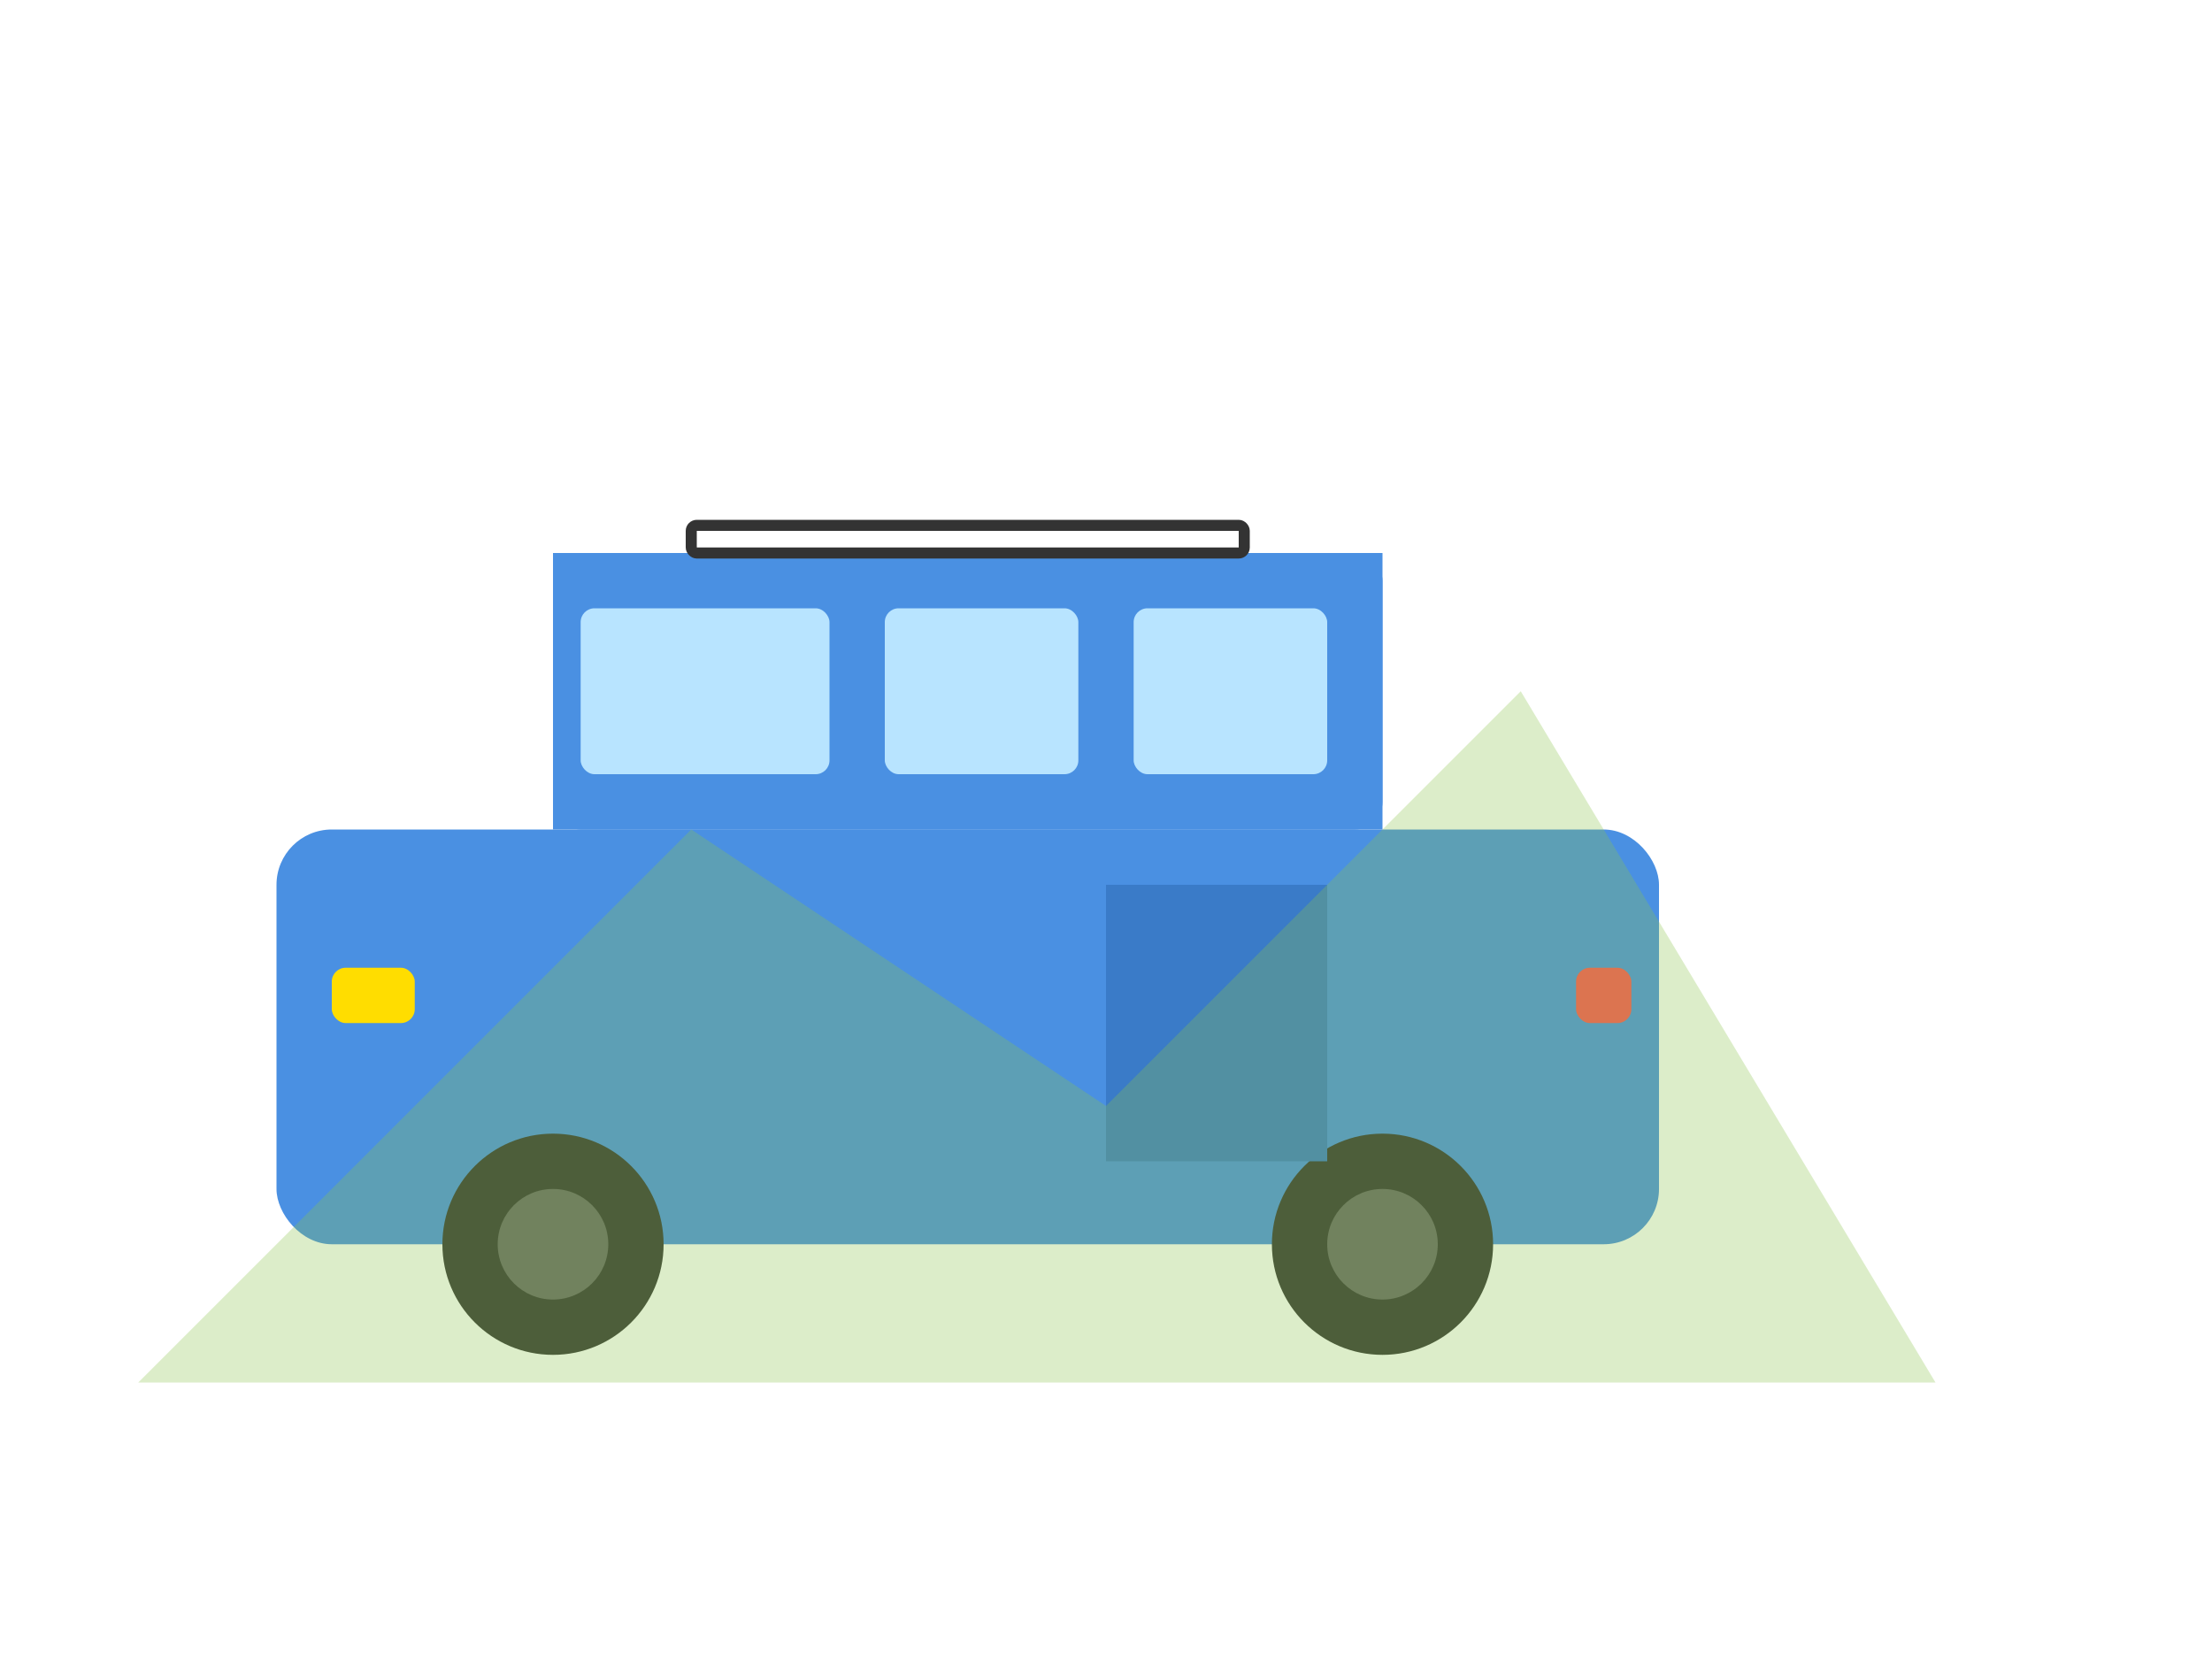 <?xml version="1.0" encoding="UTF-8"?>
<svg width="800px" height="600px" viewBox="0 0 800 600" version="1.1" xmlns="http://www.w3.org/2000/svg" xmlns:xlink="http://www.w3.org/1999/xlink">
    <title>Camper Van Illustration</title>
    <g id="Camper-Van" stroke="none" stroke-width="1" fill="none" fill-rule="evenodd">
        <g id="Van-Body" transform="translate(100, 200)">
            <!-- Van Body -->
            <rect id="Van-Base" fill="#4A90E2" x="0" y="100" width="500" height="150" rx="20"></rect>
            <rect id="Van-Top" fill="#4A90E2" x="100" y="0" width="300" height="100" rx="10"></rect>
            <path d="M100,100 L100,0 L400,0 L400,100 L100,100 Z" id="Van-Connection" fill="#4A90E2"></path>
            
            <!-- Windows -->
            <rect id="Front-Window" fill="#B8E4FF" x="110" y="20" width="90" height="60" rx="5"></rect>
            <rect id="Side-Window-1" fill="#B8E4FF" x="220" y="20" width="70" height="60" rx="5"></rect>
            <rect id="Side-Window-2" fill="#B8E4FF" x="310" y="20" width="70" height="60" rx="5"></rect>
            
            <!-- Wheels -->
            <circle id="Wheel-Front" fill="#333333" cx="100" cy="250" r="40"></circle>
            <circle id="Wheel-Rear" fill="#333333" cx="400" cy="250" r="40"></circle>
            <circle id="Wheel-Front-Inner" fill="#666666" cx="100" cy="250" r="20"></circle>
            <circle id="Wheel-Rear-Inner" fill="#666666" cx="400" cy="250" r="20"></circle>
            
            <!-- Details -->
            <rect id="Door" fill="#3A7BC8" x="300" y="120" width="80" height="100"></rect>
            <rect id="Headlight" fill="#FFDD00" x="20" y="150" width="30" height="20" rx="5"></rect>
            <rect id="Taillight" fill="#FF5252" x="470" y="150" width="20" height="20" rx="5"></rect>
            
            <!-- Roof Rack -->
            <rect id="Roof-Rack" stroke="#333333" stroke-width="4" x="150" y="-10" width="200" height="10" rx="2"></rect>
            
            <!-- Mountain Backdrop -->
            <path d="M-50,300 L150,100 L300,200 L450,50 L600,300 L-50,300 Z" id="Mountains" fill="#8BC34A" opacity="0.3"></path>
        </g>
    </g>
</svg>
